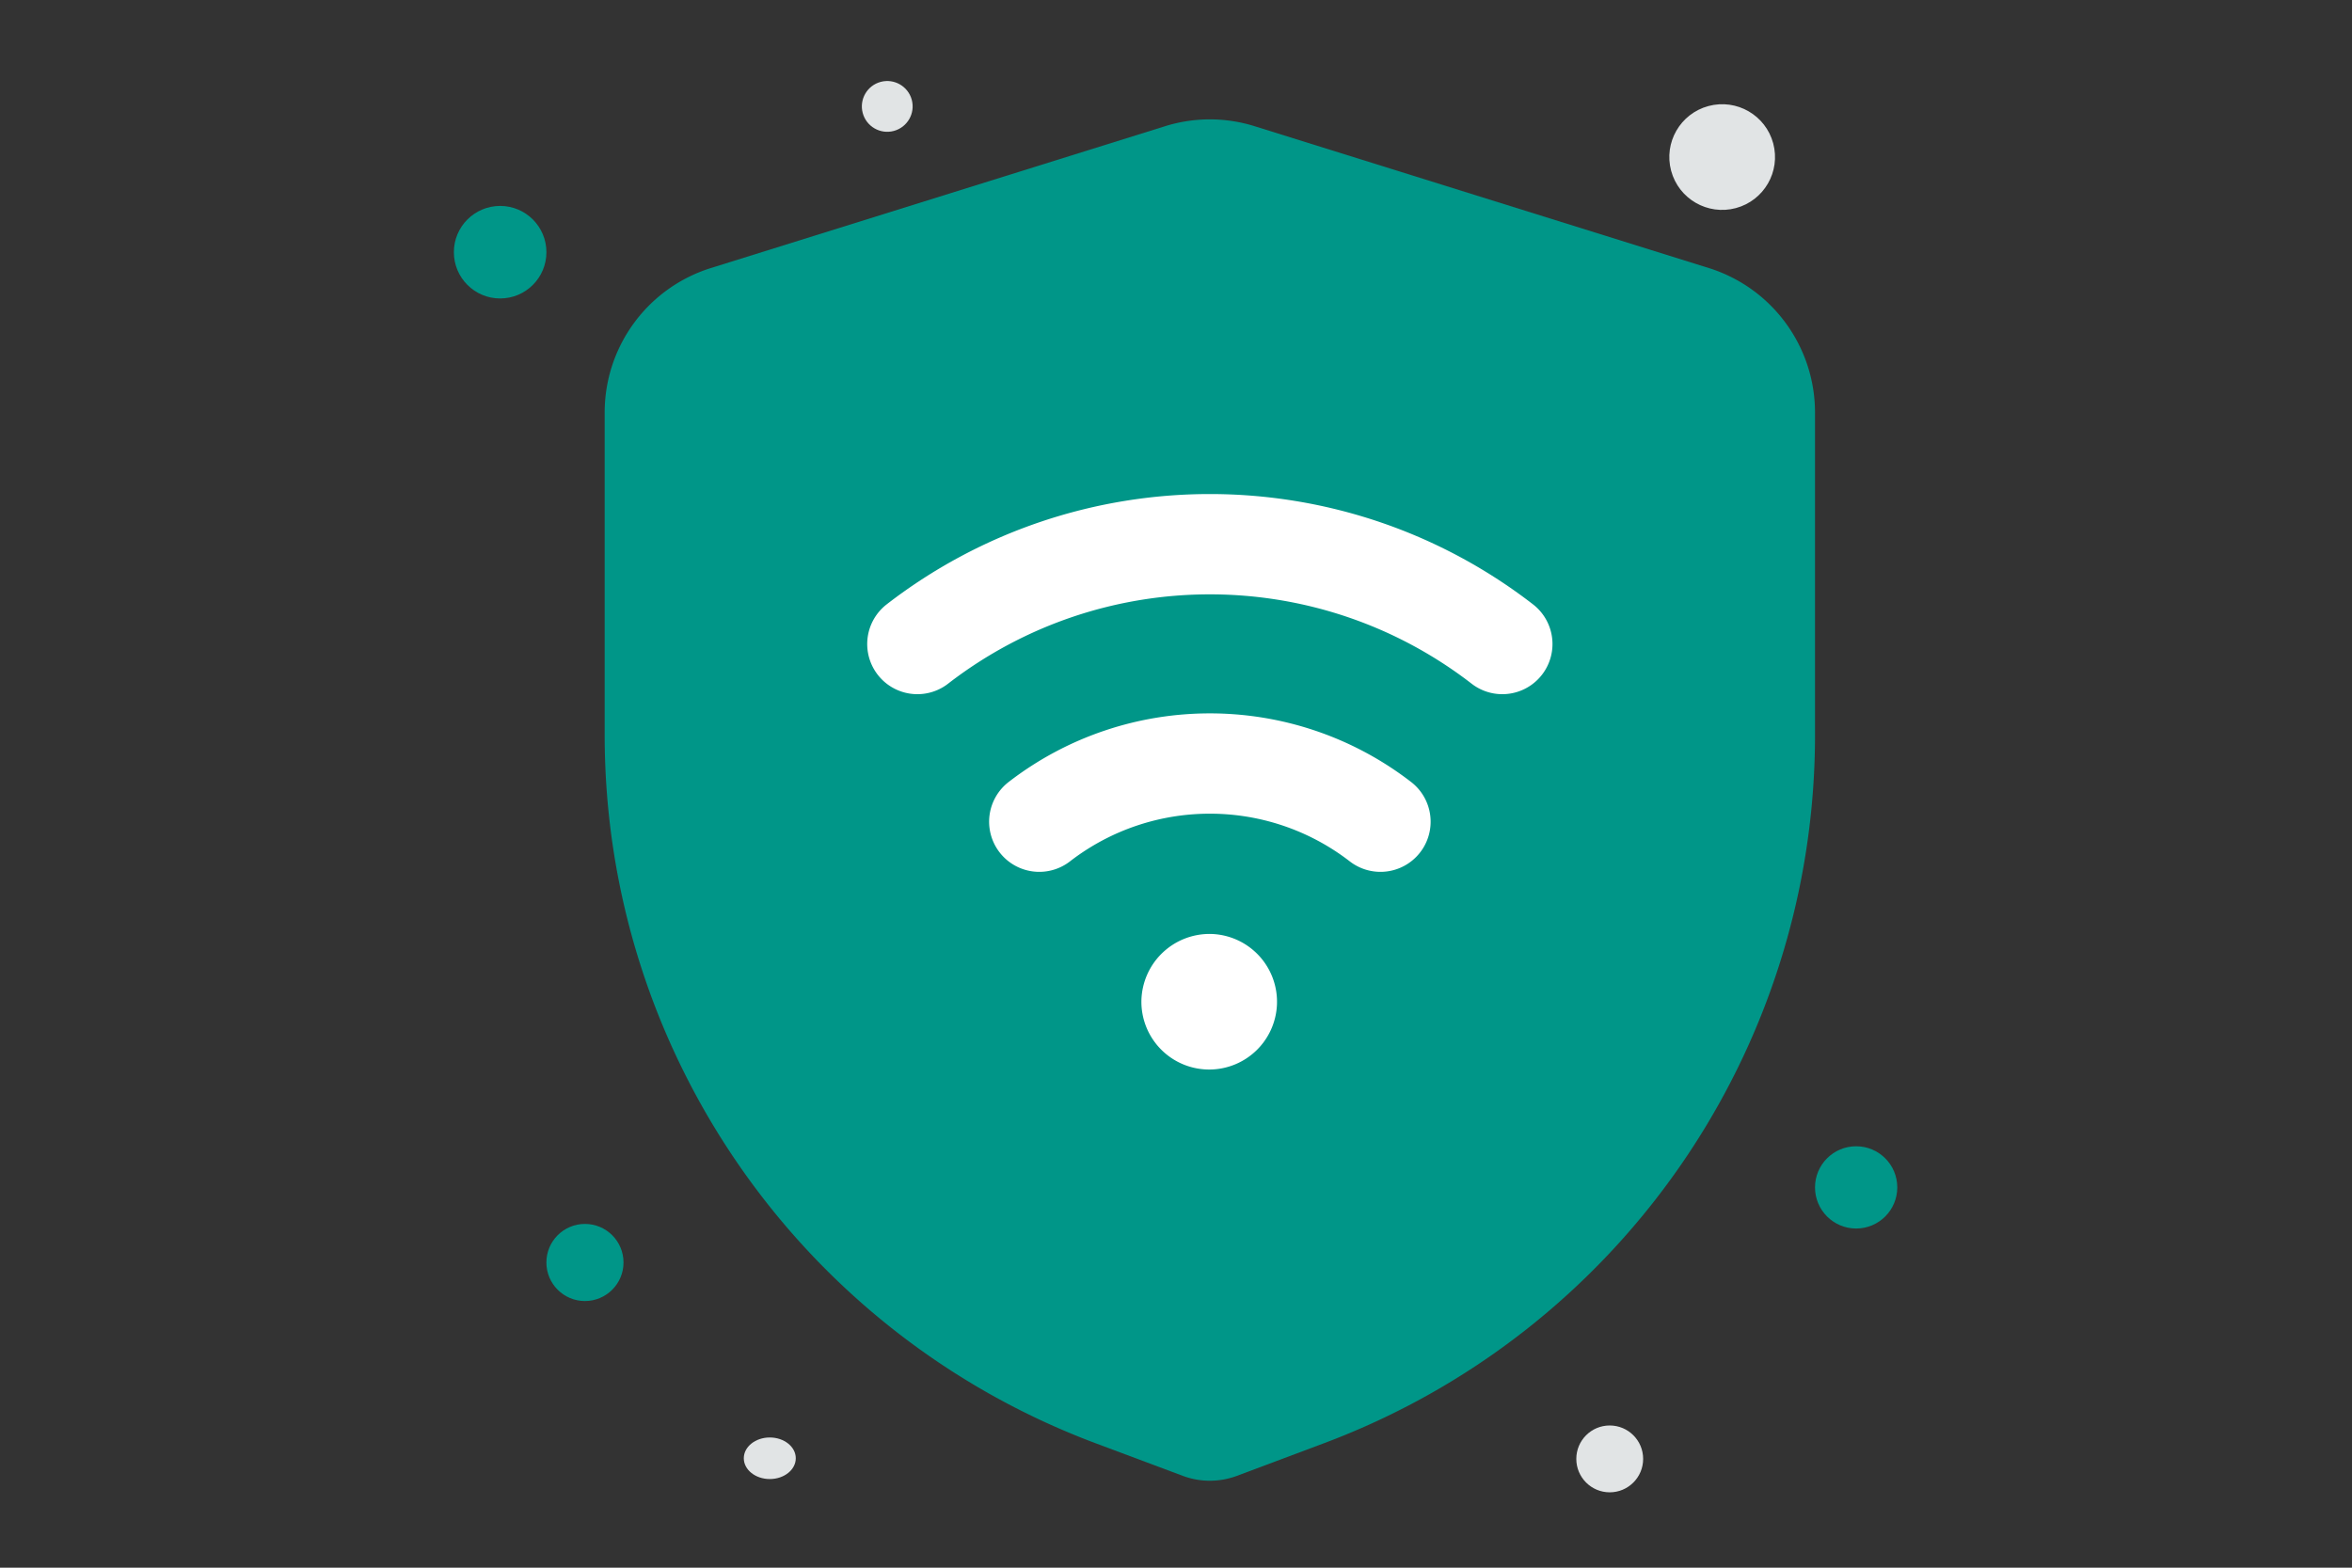 <svg width="900" height="600" viewBox="0 0 900 600" fill="none" xmlns="http://www.w3.org/2000/svg"><rect x="0" y="0" width="900" height="600" fill="#333333" stroke="none"/><path fill="transparent" d="M0 0h900v600H0z"/><path d="M373.367 500.232c29.312 17.568 71.366 1.328 71.366 1.328s-5.499-44.717-34.829-62.266c-29.312-17.568-71.348-1.347-71.348-1.347s5.499 44.717 34.811 62.285z" fill="url(#a)"/><circle cx="710.26" cy="454.451" r="15.74" transform="rotate(180 710.26 454.451)" fill="#009688"/><circle cx="191.381" cy="96.519" r="17.707" transform="rotate(180 191.381 96.52)" fill="#009688"/><circle r="14.756" transform="matrix(-1 0 0 1 223.833 483.188)" fill="#009688"/><circle r="8.854" transform="matrix(-1 0 0 1 545.301 523.686)" fill="#E1E4E5"/><circle r="12.789" transform="matrix(-1 0 0 1 615.966 558.363)" fill="#E1E4E5"/><circle r="9.733" transform="matrix(-1 0 0 1 664.025 119.554)" fill="#E1E4E5"/><circle r="9.717" transform="scale(1 -1) rotate(-75 143.216 -241.59)" fill="#E1E4E5"/><circle r="12.927" transform="matrix(-1 0 0 1 433.352 66.136)" fill="#E1E4E5"/><ellipse rx="9.944" ry="7.955" transform="matrix(-1 0 0 1 294.562 558.12)" fill="#E1E4E5"/><circle r="20.223" transform="scale(1 -1) rotate(-75 290.327 -459.465)" fill="#E1E4E5"/><path fill-rule="evenodd" clip-rule="evenodd" d="M694.521 157.923v123.348c0 120.675-74.847 228.694-187.835 271.072l-33.543 12.57a29.63 29.63 0 0 1-20.385 0l-33.607-12.57C306.188 509.944 231.367 401.929 231.38 281.271V157.923c-.008-25.296 16.389-47.677 40.511-55.295l173.702-54.254a57.446 57.446 0 0 1 34.715 0l173.702 54.254c24.123 7.617 40.52 29.999 40.511 55.295z" fill="#009688"/><path d="M462.953 376.642a6.754 6.754 0 1 1-7.002 6.749 6.891 6.891 0 0 1 7.002-6.749m111.911-130.156c-65.914-50.941-157.913-50.941-223.827 0m46.648 68.001c38.456-29.682 92.097-29.682 130.554 0" stroke="#fff" stroke-width="38.39" stroke-linecap="round" stroke-linejoin="round"/><defs><linearGradient id="a" x1="486.798" y1="556.783" x2="250.94" y2="337.64" gradientUnits="userSpaceOnUse"><stop stop-color="#fff"/><stop offset="1" stop-color="#EEE"/></linearGradient></defs></svg>